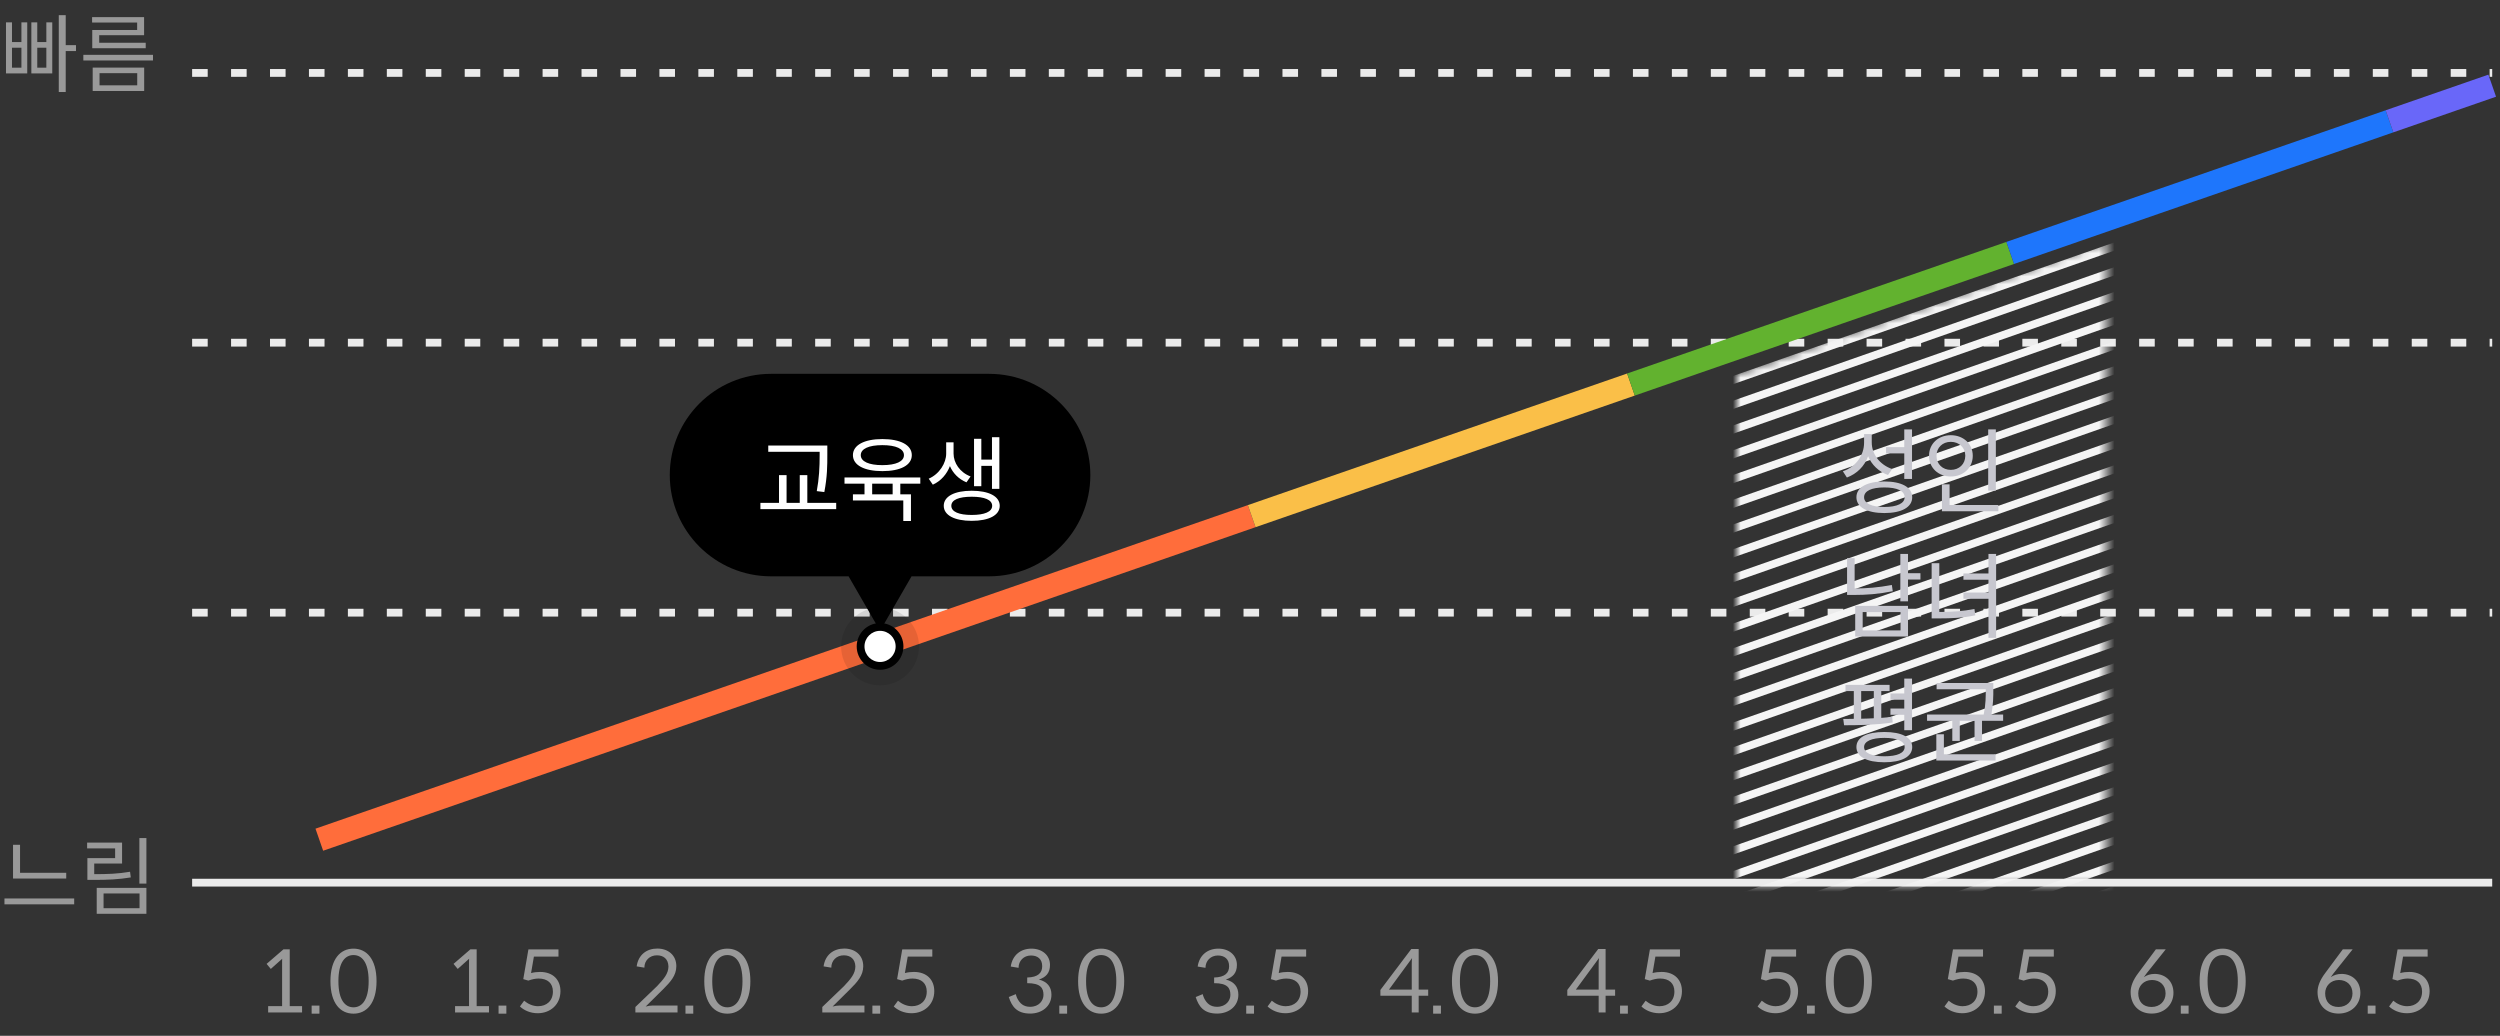 <svg width="321" height="133" viewBox="0 0 321 133" fill="none" xmlns="http://www.w3.org/2000/svg">
<rect x="0" y="0" width="321" height="133" fill="#333333" stroke="none"/>
<path d="M1.672 112.803H8.503V112.066H2.574V108.469H1.672V112.803ZM9.526 116.114V115.366H0.572V116.114H9.526ZM18.798 113.452V107.611H17.896V113.452H18.798ZM16.796 112.66L16.697 111.934C15.135 112.198 13.859 112.242 12.099 112.242V110.878H15.674V108.194H11.186V108.931H14.783V110.185H11.219V112.979H12.011C13.826 112.979 15.19 112.924 16.796 112.66ZM18.798 114.002H12.418V117.335H18.798V114.002ZM17.918 116.609H13.298V114.717H17.918V116.609Z" fill="#999999"/>
<path d="M8.437 6.556H9.757V5.797H8.437V1.947H7.546V11.814H8.437V6.556ZM3.498 2.871H2.75V5.401H1.54V2.871H0.77V9.427H3.498V2.871ZM6.71 2.871H5.951V5.401H4.785V2.871H4.026V9.427H6.71V2.871ZM1.54 6.127H2.75V8.69H1.54V6.127ZM4.785 6.127H5.951V8.69H4.785V6.127ZM11.824 2.893H17.61V3.85H11.846V6.193H18.71V5.489H12.737V4.521H18.501V2.2H11.824V2.893ZM19.645 7.766V7.04H10.702V7.766H19.645ZM18.512 8.679H11.901V11.682H18.512V8.679ZM17.621 10.956H12.781V9.394H17.621V10.956Z" fill="#999999"/>
<path d="M24.669 44H320" stroke="#EBEBEB" stroke-dasharray="2 3"/>
<path d="M24.669 78.667H320" stroke="#EBEBEB" stroke-dasharray="2 3"/>
<path d="M24.669 9.364H320" stroke="#EBEBEB" stroke-dasharray="2 3"/>
<path d="M24.669 113.333H320" stroke="#EBEBEB"/>
<path d="M38.786 130V129.186H37.202V121.893H36.399L34.232 123.763L34.771 124.412L36.234 123.103C36.223 123.18 36.223 123.279 36.223 123.378V129.186H34.43V130H38.786ZM41.016 129.12H40.015V130.154H41.016V129.12ZM48.347 125.985C48.347 123.114 47.049 121.805 45.388 121.805C43.716 121.805 42.429 123.114 42.429 125.985C42.429 128.845 43.716 130.154 45.388 130.154C47.049 130.154 48.347 128.845 48.347 125.985ZM47.335 125.985C47.335 128.493 46.411 129.34 45.388 129.34C44.365 129.34 43.452 128.493 43.452 125.985C43.452 123.466 44.365 122.63 45.388 122.63C46.411 122.63 47.335 123.466 47.335 125.985Z" fill="#999999"/>
<path d="M62.786 130V129.186H61.202V121.893H60.399L58.232 123.763L58.771 124.412L60.234 123.103C60.223 123.18 60.223 123.279 60.223 123.378V129.186H58.43V130H62.786ZM65.016 129.12H64.015V130.154H65.016V129.12ZM68.189 124.94L68.552 122.828H71.709V121.904H67.848L67.188 125.721L67.837 125.908C68.31 125.743 68.728 125.644 69.157 125.644C70.312 125.644 70.994 126.26 70.994 127.316C70.994 128.504 70.191 129.197 69.08 129.197C68.42 129.197 67.782 128.9 67.298 128.493L66.759 129.23C67.254 129.703 68.068 130.099 69.036 130.099C70.675 130.099 71.962 128.977 71.962 127.261C71.962 125.853 71.049 124.797 69.344 124.797C68.948 124.797 68.563 124.841 68.189 124.94Z" fill="#999999"/>
<path d="M86.995 130V129.109H83.816C83.541 129.109 83.211 129.153 82.903 129.241L85.158 127.008C86.071 126.095 86.841 125.259 86.841 124.06C86.841 122.63 85.774 121.794 84.399 121.794C83.024 121.794 81.957 122.597 81.748 124.082L82.738 124.247C82.738 123.323 83.42 122.663 84.344 122.663C85.18 122.663 85.796 123.114 85.829 124.082C85.829 125.028 85.213 125.721 84.366 126.623L81.583 129.296V130H86.995ZM89.016 129.12H88.015V130.154H89.016V129.12ZM96.347 125.985C96.347 123.114 95.049 121.805 93.388 121.805C91.716 121.805 90.429 123.114 90.429 125.985C90.429 128.845 91.716 130.154 93.388 130.154C95.049 130.154 96.347 128.845 96.347 125.985ZM95.335 125.985C95.335 128.493 94.411 129.34 93.388 129.34C92.365 129.34 91.452 128.493 91.452 125.985C91.452 123.466 92.365 122.63 93.388 122.63C94.411 122.63 95.335 123.466 95.335 125.985Z" fill="#999999"/>
<path d="M110.995 130V129.109H107.816C107.541 129.109 107.211 129.153 106.903 129.241L109.158 127.008C110.071 126.095 110.841 125.259 110.841 124.06C110.841 122.63 109.774 121.794 108.399 121.794C107.024 121.794 105.957 122.597 105.748 124.082L106.738 124.247C106.738 123.323 107.42 122.663 108.344 122.663C109.18 122.663 109.796 123.114 109.829 124.082C109.829 125.028 109.213 125.721 108.366 126.623L105.583 129.296V130H110.995ZM113.016 129.12H112.015V130.154H113.016V129.12ZM116.189 124.94L116.552 122.828H119.709V121.904H115.848L115.188 125.721L115.837 125.908C116.31 125.743 116.728 125.644 117.157 125.644C118.312 125.644 118.994 126.26 118.994 127.316C118.994 128.504 118.191 129.197 117.08 129.197C116.42 129.197 115.782 128.9 115.298 128.493L114.759 129.23C115.254 129.703 116.068 130.099 117.036 130.099C118.675 130.099 119.962 128.977 119.962 127.261C119.962 125.853 119.049 124.797 117.344 124.797C116.948 124.797 116.563 124.841 116.189 124.94Z" fill="#999999"/>
<path d="M129.781 124.104L130.782 124.269C130.782 123.367 131.453 122.685 132.377 122.685C133.224 122.685 133.818 123.136 133.818 124.06C133.818 124.896 133.312 125.479 131.893 125.512V126.238C133.62 126.238 133.983 126.876 133.983 127.745C133.983 128.46 133.422 129.274 132.267 129.274C131.431 129.274 130.936 128.845 130.595 128.141C130.507 127.932 130.452 127.767 130.43 127.646L129.528 128.02C129.913 129.208 130.54 130.143 132.278 130.143C133.785 130.143 135.006 129.197 135.006 127.723C135.006 126.711 134.456 126.04 133.4 125.776C134.28 125.479 134.819 124.951 134.819 123.895C134.819 122.663 133.829 121.805 132.432 121.805C131.057 121.805 129.99 122.641 129.781 124.104ZM137.016 129.12H136.015V130.154H137.016V129.12ZM144.347 125.985C144.347 123.114 143.049 121.805 141.388 121.805C139.716 121.805 138.429 123.114 138.429 125.985C138.429 128.845 139.716 130.154 141.388 130.154C143.049 130.154 144.347 128.845 144.347 125.985ZM143.335 125.985C143.335 128.493 142.411 129.34 141.388 129.34C140.365 129.34 139.452 128.493 139.452 125.985C139.452 123.466 140.365 122.63 141.388 122.63C142.411 122.63 143.335 123.466 143.335 125.985Z" fill="#999999"/>
<path d="M153.781 124.104L154.782 124.269C154.782 123.367 155.453 122.685 156.377 122.685C157.224 122.685 157.818 123.136 157.818 124.06C157.818 124.896 157.312 125.479 155.893 125.512V126.238C157.62 126.238 157.983 126.876 157.983 127.745C157.983 128.46 157.422 129.274 156.267 129.274C155.431 129.274 154.936 128.845 154.595 128.141C154.507 127.932 154.452 127.767 154.43 127.646L153.528 128.02C153.913 129.208 154.54 130.143 156.278 130.143C157.785 130.143 159.006 129.197 159.006 127.723C159.006 126.711 158.456 126.04 157.4 125.776C158.28 125.479 158.819 124.951 158.819 123.895C158.819 122.663 157.829 121.805 156.432 121.805C155.057 121.805 153.99 122.641 153.781 124.104ZM161.016 129.12H160.015V130.154H161.016V129.12ZM164.189 124.94L164.552 122.828H167.709V121.904H163.848L163.188 125.721L163.837 125.908C164.31 125.743 164.728 125.644 165.157 125.644C166.312 125.644 166.994 126.26 166.994 127.316C166.994 128.504 166.191 129.197 165.08 129.197C164.42 129.197 163.782 128.9 163.298 128.493L162.759 129.23C163.254 129.703 164.068 130.099 165.036 130.099C166.675 130.099 167.962 128.977 167.962 127.261C167.962 125.853 167.049 124.797 165.344 124.797C164.948 124.797 164.563 124.841 164.189 124.94Z" fill="#999999"/>
<path d="M183.38 127.855V127.063H182.159V121.849H181.213L177.242 127.107V127.855H181.268V130H182.159V127.855H183.38ZM181.268 123.697V127.063H178.342L181.312 123.015C181.279 123.246 181.268 123.51 181.268 123.697ZM185.016 129.12H184.015V130.154H185.016V129.12ZM192.347 125.985C192.347 123.114 191.049 121.805 189.388 121.805C187.716 121.805 186.429 123.114 186.429 125.985C186.429 128.845 187.716 130.154 189.388 130.154C191.049 130.154 192.347 128.845 192.347 125.985ZM191.335 125.985C191.335 128.493 190.411 129.34 189.388 129.34C188.365 129.34 187.452 128.493 187.452 125.985C187.452 123.466 188.365 122.63 189.388 122.63C190.411 122.63 191.335 123.466 191.335 125.985Z" fill="#999999"/>
<path d="M207.38 127.855V127.063H206.159V121.849H205.213L201.242 127.107V127.855H205.268V130H206.159V127.855H207.38ZM205.268 123.697V127.063H202.342L205.312 123.015C205.279 123.246 205.268 123.51 205.268 123.697ZM209.016 129.12H208.015V130.154H209.016V129.12ZM212.189 124.94L212.552 122.828H215.709V121.904H211.848L211.188 125.721L211.837 125.908C212.31 125.743 212.728 125.644 213.157 125.644C214.312 125.644 214.994 126.26 214.994 127.316C214.994 128.504 214.191 129.197 213.08 129.197C212.42 129.197 211.782 128.9 211.298 128.493L210.759 129.23C211.254 129.703 212.068 130.099 213.036 130.099C214.675 130.099 215.962 128.977 215.962 127.261C215.962 125.853 215.049 124.797 213.344 124.797C212.948 124.797 212.563 124.841 212.189 124.94Z" fill="#999999"/>
<path d="M227.101 124.94L227.464 122.828H230.621V121.904H226.76L226.1 125.721L226.749 125.908C227.222 125.743 227.64 125.644 228.069 125.644C229.224 125.644 229.906 126.26 229.906 127.316C229.906 128.504 229.103 129.197 227.992 129.197C227.332 129.197 226.694 128.9 226.21 128.493L225.671 129.23C226.166 129.703 226.98 130.099 227.948 130.099C229.587 130.099 230.874 128.977 230.874 127.261C230.874 125.853 229.961 124.797 228.256 124.797C227.86 124.797 227.475 124.841 227.101 124.94ZM233.016 129.12H232.015V130.154H233.016V129.12ZM240.347 125.985C240.347 123.114 239.049 121.805 237.388 121.805C235.716 121.805 234.429 123.114 234.429 125.985C234.429 128.845 235.716 130.154 237.388 130.154C239.049 130.154 240.347 128.845 240.347 125.985ZM239.335 125.985C239.335 128.493 238.411 129.34 237.388 129.34C236.365 129.34 235.452 128.493 235.452 125.985C235.452 123.466 236.365 122.63 237.388 122.63C238.411 122.63 239.335 123.466 239.335 125.985Z" fill="#999999"/>
<path d="M251.101 124.94L251.464 122.828H254.621V121.904H250.76L250.1 125.721L250.749 125.908C251.222 125.743 251.64 125.644 252.069 125.644C253.224 125.644 253.906 126.26 253.906 127.316C253.906 128.504 253.103 129.197 251.992 129.197C251.332 129.197 250.694 128.9 250.21 128.493L249.671 129.23C250.166 129.703 250.98 130.099 251.948 130.099C253.587 130.099 254.874 128.977 254.874 127.261C254.874 125.853 253.961 124.797 252.256 124.797C251.86 124.797 251.475 124.841 251.101 124.94ZM257.016 129.12H256.015V130.154H257.016V129.12ZM260.189 124.94L260.552 122.828H263.709V121.904H259.848L259.188 125.721L259.837 125.908C260.31 125.743 260.728 125.644 261.157 125.644C262.312 125.644 262.994 126.26 262.994 127.316C262.994 128.504 262.191 129.197 261.08 129.197C260.42 129.197 259.782 128.9 259.298 128.493L258.759 129.23C259.254 129.703 260.068 130.099 261.036 130.099C262.675 130.099 263.962 128.977 263.962 127.261C263.962 125.853 263.049 124.797 261.344 124.797C260.948 124.797 260.563 124.841 260.189 124.94Z" fill="#999999"/>
<path d="M275.651 124.94L278.082 121.893H276.817L274.573 124.918C273.869 125.842 273.572 126.656 273.572 127.371C273.572 129.043 274.639 130.143 276.278 130.143C277.928 130.143 279.072 128.977 279.072 127.481C279.072 125.93 277.972 125.05 276.652 125.05C276.113 125.05 275.662 125.204 275.266 125.468C275.343 125.38 275.464 125.204 275.651 124.94ZM276.256 129.296C275.156 129.296 274.551 128.592 274.551 127.536C274.551 126.623 275.244 125.831 276.322 125.831C277.323 125.831 278.06 126.491 278.06 127.558C278.06 128.559 277.323 129.296 276.256 129.296ZM281.016 129.12H280.015V130.154H281.016V129.12ZM288.347 125.985C288.347 123.114 287.049 121.805 285.388 121.805C283.716 121.805 282.429 123.114 282.429 125.985C282.429 128.845 283.716 130.154 285.388 130.154C287.049 130.154 288.347 128.845 288.347 125.985ZM287.335 125.985C287.335 128.493 286.411 129.34 285.388 129.34C284.365 129.34 283.452 128.493 283.452 125.985C283.452 123.466 284.365 122.63 285.388 122.63C286.411 122.63 287.335 123.466 287.335 125.985Z" fill="#999999"/>
<path d="M299.651 124.94L302.082 121.893H300.817L298.573 124.918C297.869 125.842 297.572 126.656 297.572 127.371C297.572 129.043 298.639 130.143 300.278 130.143C301.928 130.143 303.072 128.977 303.072 127.481C303.072 125.93 301.972 125.05 300.652 125.05C300.113 125.05 299.662 125.204 299.266 125.468C299.343 125.38 299.464 125.204 299.651 124.94ZM300.256 129.296C299.156 129.296 298.551 128.592 298.551 127.536C298.551 126.623 299.244 125.831 300.322 125.831C301.323 125.831 302.06 126.491 302.06 127.558C302.06 128.559 301.323 129.296 300.256 129.296ZM305.016 129.12H304.015V130.154H305.016V129.12ZM308.189 124.94L308.552 122.828H311.709V121.904H307.848L307.188 125.721L307.837 125.908C308.31 125.743 308.728 125.644 309.157 125.644C310.312 125.644 310.994 126.26 310.994 127.316C310.994 128.504 310.191 129.197 309.08 129.197C308.42 129.197 307.782 128.9 307.298 128.493L306.759 129.23C307.254 129.703 308.068 130.099 309.036 130.099C310.675 130.099 311.962 128.977 311.962 127.261C311.962 125.853 311.049 124.797 309.344 124.797C308.948 124.797 308.563 124.841 308.189 124.94Z" fill="#999999"/>
<path d="M160.716 66.274L41 107.818" stroke="#FF6D3B" stroke-width="3"/>
<path d="M209.415 49.375L160.717 66.274" stroke="#FABF48" stroke-width="3"/>
<path d="M258.112 32.476L209.414 49.375" stroke="#62B22F" stroke-width="3"/>
<path d="M306.811 15.577L258.113 32.476" stroke="#1E76FC" stroke-width="3"/>
<path d="M320 11L306.811 15.577" stroke="#6967F9" stroke-width="3"/>
<mask id="mask0_317_3565" style="mask-type:alpha" maskUnits="userSpaceOnUse" x="223" y="31" width="48" height="83">
<path d="M270.5 113.5L223 113.5L223 48L270.5 31L270.5 113.5Z" fill="#D9D9D9"/>
</mask>
<g mask="url(#mask0_317_3565)">
<path d="M190.992 50.31L275.146 20.831" stroke="#F5F5F5"/>
<path d="M190 47.478L274.154 18" stroke="#F5F5F5"/>
<path d="M191.984 53.141L276.137 23.663" stroke="#F5F5F5"/>
<path d="M192.976 55.973L277.129 26.494" stroke="#F5F5F5"/>
<path d="M193.967 58.804L278.121 29.325" stroke="#F5F5F5"/>
<path d="M194.959 61.635L279.113 32.157" stroke="#F5F5F5"/>
<path d="M195.951 64.466L280.104 34.988" stroke="#F5F5F5"/>
<path d="M196.943 67.298L281.096 37.819" stroke="#F5F5F5"/>
<path d="M197.934 70.129L282.088 40.65" stroke="#F5F5F5"/>
<path d="M198.926 72.96L283.08 43.482" stroke="#F5F5F5"/>
<path d="M199.918 75.791L284.072 46.313" stroke="#F5F5F5"/>
<path d="M200.91 78.623L285.063 49.144" stroke="#F5F5F5"/>
<path d="M201.902 81.454L286.055 51.975" stroke="#F5F5F5"/>
<path d="M202.894 84.286L287.047 54.807" stroke="#F5F5F5"/>
<path d="M203.885 87.117L288.039 57.638" stroke="#F5F5F5"/>
<path d="M204.877 89.948L289.03 60.47" stroke="#F5F5F5"/>
<path d="M205.869 92.779L290.022 63.301" stroke="#F5F5F5"/>
<path d="M206.861 95.611L291.014 66.132" stroke="#F5F5F5"/>
<path d="M207.853 98.442L292.006 68.963" stroke="#F5F5F5"/>
<path d="M208.844 101.273L292.998 71.795" stroke="#F5F5F5"/>
<path d="M209.836 104.105L293.99 74.626" stroke="#F5F5F5"/>
<path d="M210.828 106.936L294.981 77.457" stroke="#F5F5F5"/>
<path d="M211.82 109.768L295.973 80.289" stroke="#F5F5F5"/>
<path d="M212.812 112.599L296.965 83.12" stroke="#F5F5F5"/>
<path d="M213.803 115.43L297.957 85.952" stroke="#F5F5F5"/>
<path d="M214.795 118.261L298.949 88.783" stroke="#F5F5F5"/>
<path d="M215.787 121.093L299.94 91.614" stroke="#F5F5F5"/>
<path d="M216.779 123.924L300.932 94.445" stroke="#F5F5F5"/>
<path d="M217.771 126.755L301.924 97.277" stroke="#F5F5F5"/>
<path d="M218.762 129.586L302.916 100.108" stroke="#F5F5F5"/>
<path d="M219.754 132.418L303.907 102.939" stroke="#F5F5F5"/>
<path d="M220.746 135.249L304.899 105.77" stroke="#F5F5F5"/>
</g>
<path d="M242.168 58.22L244.508 58.22L244.508 61.496L245.504 61.496L245.504 55.136L244.508 55.136L244.508 57.416L242.168 57.416L242.168 58.22ZM242.42 60.992L242.948 60.224C241.364 59.672 240.332 58.328 240.332 56.804L240.332 55.736L239.348 55.736L239.348 56.84C239.348 58.472 238.292 59.936 236.624 60.512L237.14 61.316C238.436 60.824 239.396 59.876 239.864 58.58C240.332 59.696 241.22 60.548 242.42 60.992ZM241.952 61.82C239.744 61.82 238.364 62.552 238.364 63.848C238.364 65.132 239.744 65.876 241.952 65.876C244.16 65.876 245.528 65.132 245.528 63.848C245.528 62.552 244.16 61.82 241.952 61.82ZM241.952 65.096C240.308 65.096 239.348 64.628 239.348 63.848C239.348 63.032 240.308 62.588 241.952 62.588C243.596 62.588 244.556 63.032 244.556 63.848C244.556 64.628 243.596 65.096 241.952 65.096ZM255.283 62.996L256.267 62.996L256.267 55.136L255.283 55.136L255.283 62.996ZM253.303 58.52C253.303 56.972 252.079 55.88 250.483 55.88C248.887 55.88 247.687 56.972 247.687 58.52C247.687 60.08 248.887 61.184 250.483 61.184C252.079 61.184 253.303 60.08 253.303 58.52ZM248.647 58.52C248.647 57.476 249.427 56.732 250.483 56.732C251.551 56.732 252.343 57.476 252.343 58.52C252.343 59.588 251.551 60.332 250.483 60.332C249.427 60.332 248.647 59.588 248.647 58.52ZM256.591 65.648L256.591 64.844L250.327 64.844L250.327 62.192L249.343 62.192L249.343 65.648L256.591 65.648ZM244.988 74.412L246.584 74.412L246.584 73.596L244.988 73.596L244.988 71.124L244.004 71.124L244.004 77.208L244.988 77.208L244.988 74.412ZM243.032 75.912L242.912 75.108C241.172 75.444 239.684 75.552 238.136 75.564L238.136 71.664L237.164 71.664L237.164 76.392L238.004 76.392C239.636 76.392 241.196 76.284 243.032 75.912ZM244.988 77.796L238.208 77.796L238.208 81.732L244.988 81.732L244.988 77.796ZM244.028 80.94L239.168 80.94L239.168 78.588L244.028 78.588L244.028 80.94ZM256.303 81.9L256.303 71.124L255.319 71.124L255.319 73.632L252.103 73.632L252.103 74.436L255.319 74.436L255.319 76.08L252.103 76.08L252.103 76.884L255.319 76.884L255.319 81.9L256.303 81.9ZM249.007 78.576L249.007 72.312L248.023 72.312L248.023 79.404L248.839 79.404C250.699 79.404 252.067 79.332 253.627 79.008L253.519 78.192C252.043 78.48 250.723 78.576 249.007 78.576ZM242.732 91.78L244.508 91.78L244.508 93.76L245.504 93.76L245.504 87.136L244.508 87.136L244.508 89.044L242.732 89.044L242.732 89.848L244.508 89.848L244.508 90.976L242.732 90.976L242.732 91.78ZM243.02 92.764L242.96 92.032C242.516 92.092 242.036 92.14 241.556 92.176L241.556 88.732L242.624 88.732L242.624 87.94L236.96 87.94L236.96 88.732L238.028 88.732L238.028 92.296C237.788 92.308 237.56 92.308 237.332 92.308L236.672 92.308L236.78 93.124C238.52 93.124 240.944 93.088 243.02 92.764ZM238.976 92.284L238.976 88.732L240.596 88.732L240.596 92.224C240.056 92.26 239.504 92.272 238.976 92.284ZM241.952 93.988C239.684 93.988 238.364 94.672 238.364 95.92C238.364 97.168 239.684 97.876 241.952 97.876C244.172 97.876 245.528 97.168 245.528 95.92C245.528 94.672 244.172 93.988 241.952 93.988ZM241.952 97.108C240.308 97.108 239.348 96.688 239.348 95.92C239.348 95.188 240.308 94.744 241.952 94.744C243.596 94.744 244.556 95.188 244.556 95.92C244.556 96.688 243.596 97.108 241.952 97.108ZM257.203 92.548L257.203 91.744L255.691 91.744C255.943 90.4 255.943 89.392 255.943 88.516L255.943 87.7L248.659 87.7L248.659 88.504L254.971 88.504L254.971 88.516C254.971 89.392 254.983 90.388 254.707 91.744L247.435 91.744L247.435 92.548L250.675 92.548L250.675 95.14L251.635 95.14L251.635 92.548L253.531 92.548L253.531 95.14L254.491 95.14L254.491 92.548L257.203 92.548ZM256.231 96.844L249.595 96.844L249.595 94.276L248.623 94.276L248.623 97.648L256.231 97.648L256.231 96.844Z" fill="#C7C7CF"/>
<path fill-rule="evenodd" clip-rule="evenodd" d="M99 48C91.82 48 86 53.82 86 61C86 68.18 91.82 74 99 74H108.959L113 81L117.041 74H127C134.18 74 140 68.18 140 61C140 53.82 134.18 48 127 48H99Z" fill="black"/>
<path d="M98.644 58.008H105.244V58.392C105.244 60.024 105.172 61.44 104.872 63.06L105.844 63.18C106.228 61.164 106.228 59.76 106.228 58.392V57.204H98.644V58.008ZM107.368 65.376V64.572H103.66V61.008H102.688V64.572H100.996V61.008H100.024V64.572H97.636V65.376H107.368ZM113.295 60.492C115.623 60.492 117.075 59.736 117.075 58.44C117.075 57.144 115.623 56.376 113.295 56.376C110.979 56.376 109.515 57.144 109.515 58.44C109.515 59.736 110.979 60.492 113.295 60.492ZM113.295 57.156C115.035 57.156 116.067 57.624 116.067 58.44C116.067 59.256 115.035 59.724 113.295 59.724C111.555 59.724 110.523 59.256 110.523 58.44C110.523 57.624 111.555 57.156 113.295 57.156ZM115.599 63.468V62.1H118.167V61.308H108.435V62.1H111.003V63.468H109.515V64.26H115.983V66.9H116.967V63.468H115.599ZM111.987 62.1H114.615V63.468H111.987V62.1ZM125.066 62.424H126.002V59.82H127.37V62.772H128.318V56.136H127.37V59.016H126.002V56.34H125.066V62.424ZM124.094 61.932L124.622 61.176C123.242 60.66 122.438 59.424 122.438 58.248V56.796H121.49V58.248C121.49 59.436 120.638 60.864 119.246 61.464L119.774 62.232C120.83 61.764 121.586 60.852 121.97 59.844C122.354 60.756 123.086 61.512 124.094 61.932ZM124.766 63.012C122.558 63.012 121.178 63.732 121.178 64.944C121.178 66.156 122.558 66.876 124.766 66.876C126.974 66.876 128.366 66.156 128.366 64.944C128.366 63.732 126.974 63.012 124.766 63.012ZM124.766 66.12C123.122 66.12 122.15 65.712 122.15 64.944C122.15 64.176 123.122 63.78 124.766 63.78C126.41 63.78 127.394 64.176 127.394 64.944C127.394 65.712 126.41 66.12 124.766 66.12Z" fill="white"/>
<circle cx="113" cy="83" r="3" fill="black"/>
<circle cx="113" cy="83" r="5" fill="black" fill-opacity="0.1"/>
<circle cx="113" cy="83" r="2" fill="white"/>
</svg>
